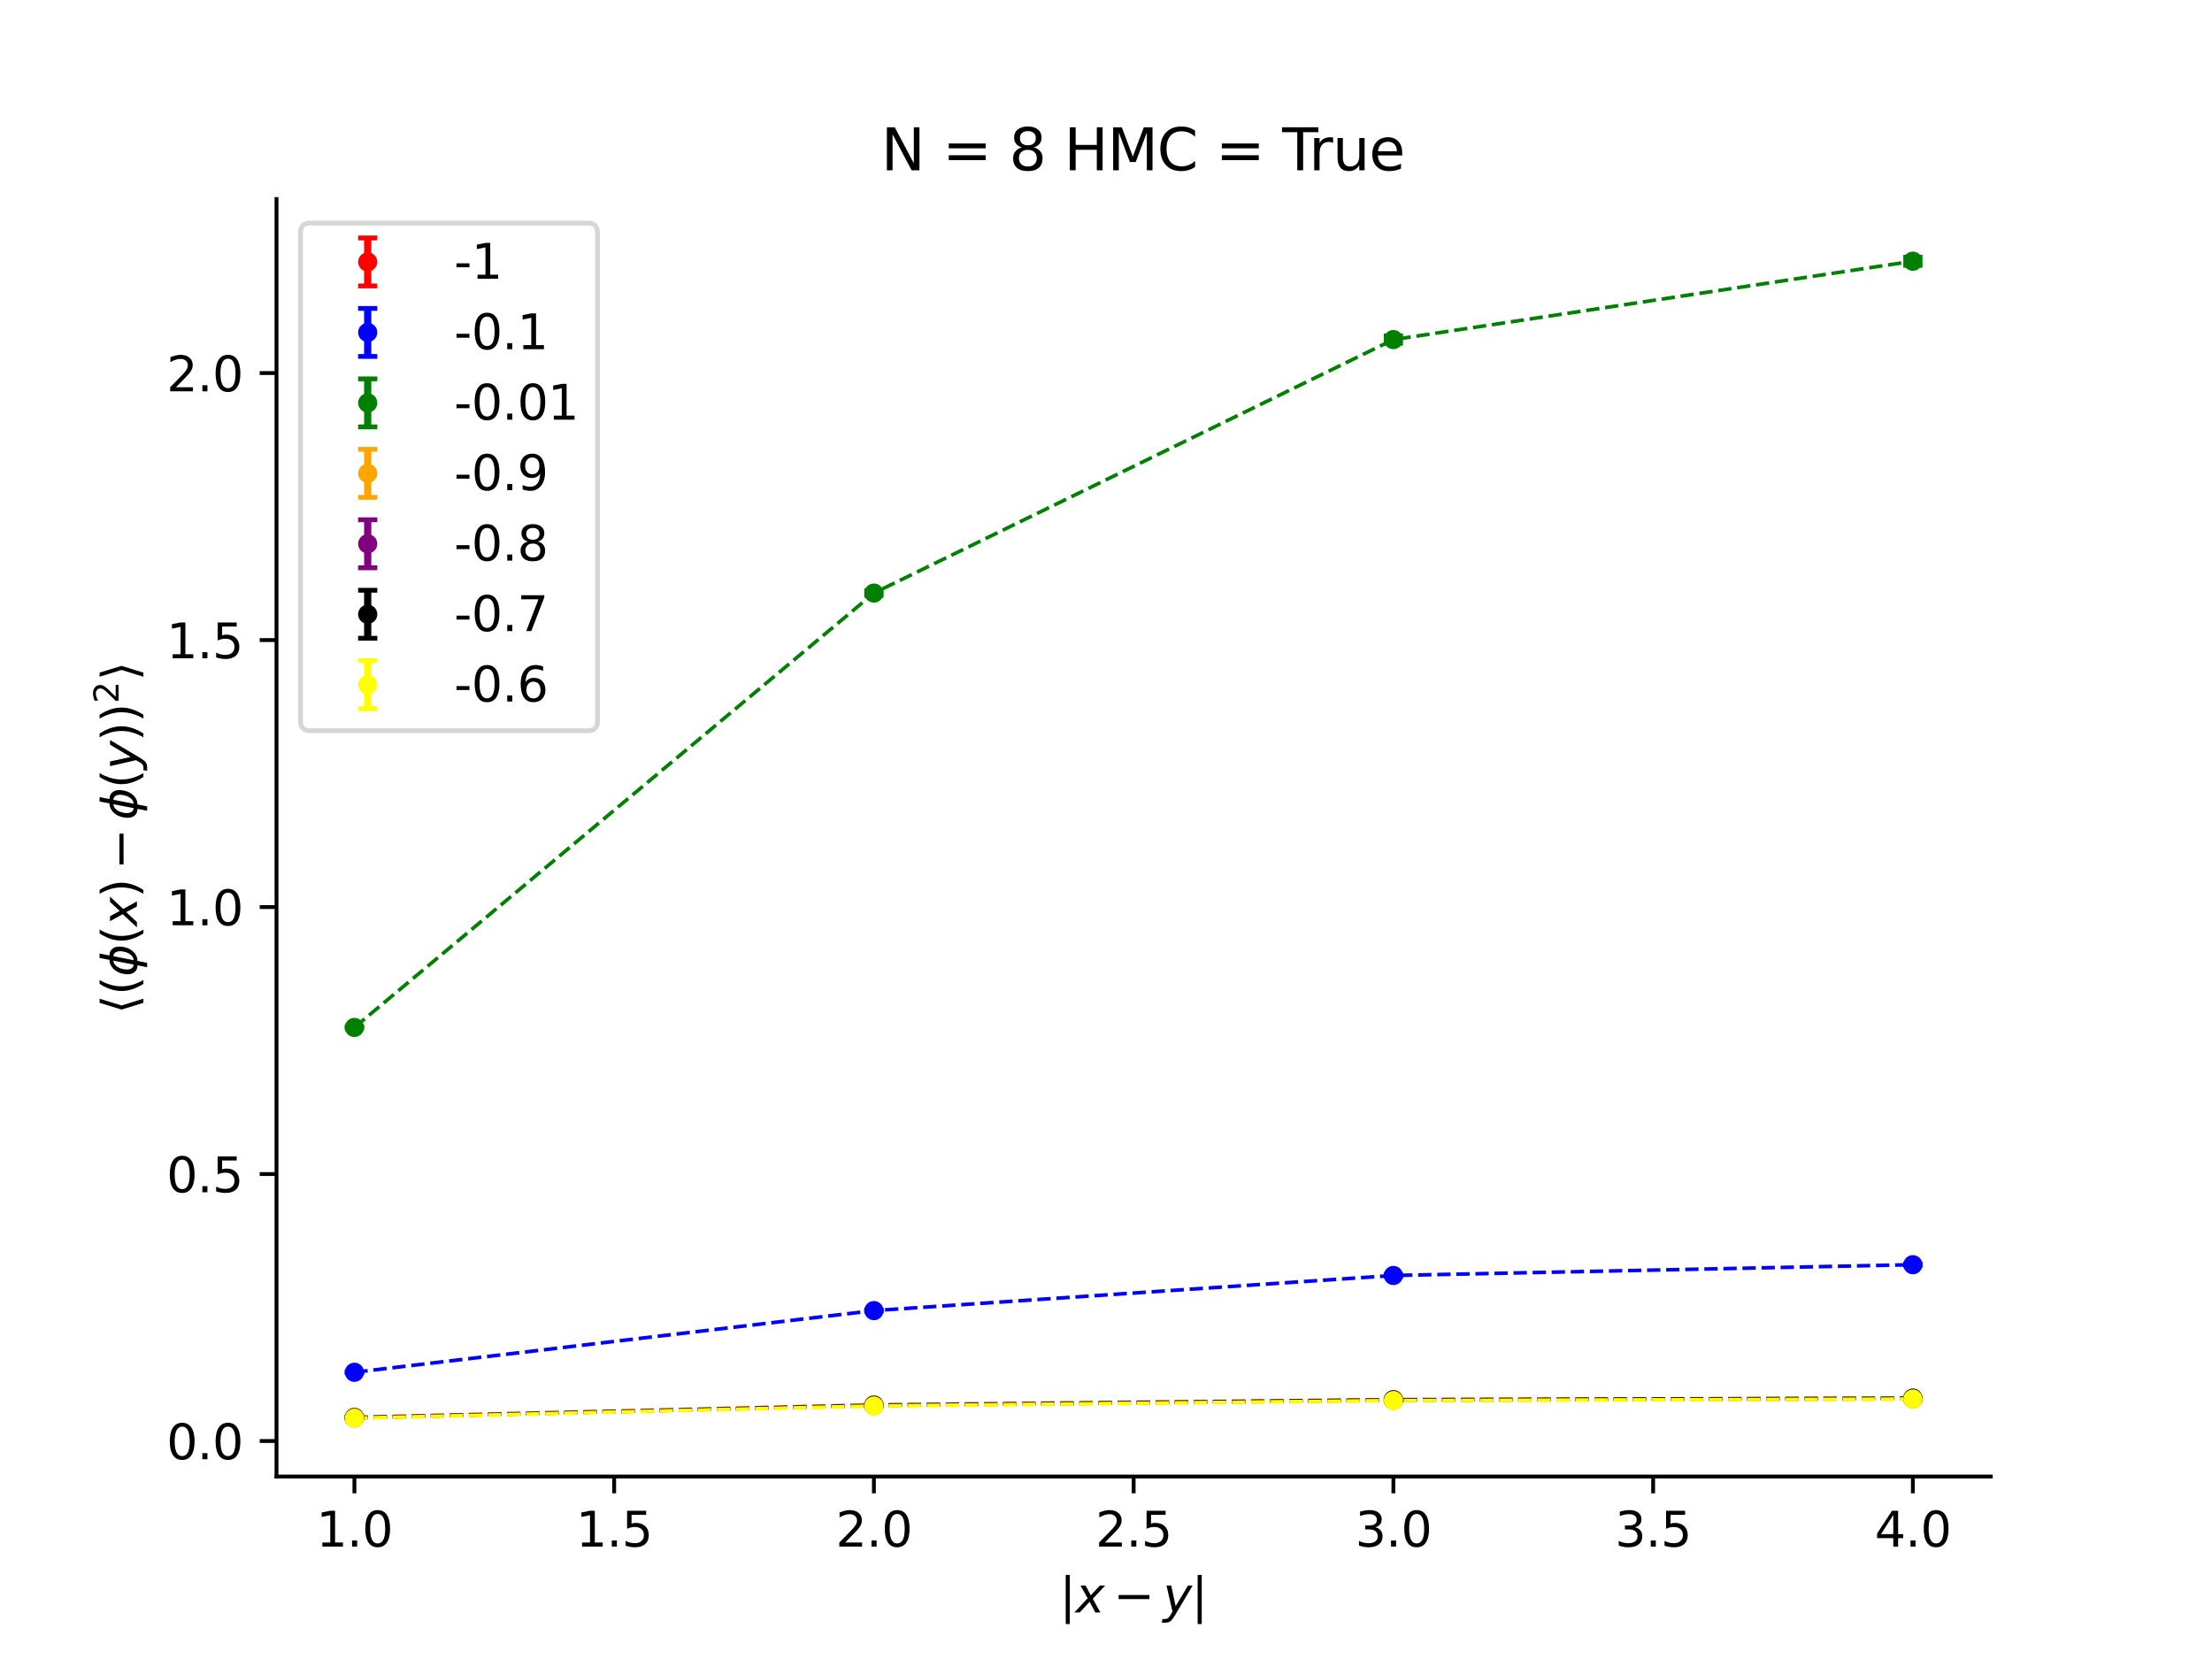 <?xml version="1.0" encoding="utf-8" standalone="no"?>
<!DOCTYPE svg PUBLIC "-//W3C//DTD SVG 1.1//EN"
  "http://www.w3.org/Graphics/SVG/1.1/DTD/svg11.dtd">
<svg xmlns:xlink="http://www.w3.org/1999/xlink" width="460.8pt" height="345.6pt" viewBox="0 0 460.8 345.6" xmlns="http://www.w3.org/2000/svg" version="1.1">
 <defs>
  <style type="text/css">*{stroke-linejoin: round; stroke-linecap: butt}</style>
 </defs>
 <g id="figure_1">
  <g id="patch_1">
   <path d="M 0 345.6 
L 460.8 345.6 
L 460.8 0 
L 0 0 
z
" style="fill: #ffffff"/>
  </g>
  <g id="axes_1">
   <g id="patch_2">
    <path d="M 57.6 307.584 
L 414.72 307.584 
L 414.72 41.472 
L 57.6 41.472 
z
" style="fill: #ffffff"/>
   </g>
   <g id="matplotlib.axis_1">
    <g id="xtick_1">
     <g id="line2d_1">
      <defs>
       <path id="m64068ce20f" d="M 0 0 
L 0 3.5 
" style="stroke: #000000; stroke-width: 0.8"/>
      </defs>
      <g>
       <use xlink:href="#m64068ce20f" x="73.833" y="307.584" style="stroke: #000000; stroke-width: 0.8"/>
      </g>
     </g>
     <g id="text_1">
      <!-- 1.0 -->
      <g transform="translate(65.881 322.182) scale(0.1 -0.1)">
       <defs>
        <path id="DejaVuSans-31" d="M 794 531 
L 1825 531 
L 1825 4091 
L 703 3866 
L 703 4441 
L 1819 4666 
L 2450 4666 
L 2450 531 
L 3481 531 
L 3481 0 
L 794 0 
L 794 531 
z
" transform="scale(0.016)"/>
        <path id="DejaVuSans-2e" d="M 684 794 
L 1344 794 
L 1344 0 
L 684 0 
L 684 794 
z
" transform="scale(0.016)"/>
        <path id="DejaVuSans-30" d="M 2034 4250 
Q 1547 4250 1301 3770 
Q 1056 3291 1056 2328 
Q 1056 1369 1301 889 
Q 1547 409 2034 409 
Q 2525 409 2770 889 
Q 3016 1369 3016 2328 
Q 3016 3291 2770 3770 
Q 2525 4250 2034 4250 
z
M 2034 4750 
Q 2819 4750 3233 4129 
Q 3647 3509 3647 2328 
Q 3647 1150 3233 529 
Q 2819 -91 2034 -91 
Q 1250 -91 836 529 
Q 422 1150 422 2328 
Q 422 3509 836 4129 
Q 1250 4750 2034 4750 
z
" transform="scale(0.016)"/>
       </defs>
       <use xlink:href="#DejaVuSans-31"/>
       <use xlink:href="#DejaVuSans-2e" x="63.623"/>
       <use xlink:href="#DejaVuSans-30" x="95.41"/>
      </g>
     </g>
    </g>
    <g id="xtick_2">
     <g id="line2d_2">
      <g>
       <use xlink:href="#m64068ce20f" x="127.942" y="307.584" style="stroke: #000000; stroke-width: 0.8"/>
      </g>
     </g>
     <g id="text_2">
      <!-- 1.5 -->
      <g transform="translate(119.99 322.182) scale(0.1 -0.1)">
       <defs>
        <path id="DejaVuSans-35" d="M 691 4666 
L 3169 4666 
L 3169 4134 
L 1269 4134 
L 1269 2991 
Q 1406 3038 1543 3061 
Q 1681 3084 1819 3084 
Q 2600 3084 3056 2656 
Q 3513 2228 3513 1497 
Q 3513 744 3044 326 
Q 2575 -91 1722 -91 
Q 1428 -91 1123 -41 
Q 819 9 494 109 
L 494 744 
Q 775 591 1075 516 
Q 1375 441 1709 441 
Q 2250 441 2565 725 
Q 2881 1009 2881 1497 
Q 2881 1984 2565 2268 
Q 2250 2553 1709 2553 
Q 1456 2553 1204 2497 
Q 953 2441 691 2322 
L 691 4666 
z
" transform="scale(0.016)"/>
       </defs>
       <use xlink:href="#DejaVuSans-31"/>
       <use xlink:href="#DejaVuSans-2e" x="63.623"/>
       <use xlink:href="#DejaVuSans-35" x="95.41"/>
      </g>
     </g>
    </g>
    <g id="xtick_3">
     <g id="line2d_3">
      <g>
       <use xlink:href="#m64068ce20f" x="182.051" y="307.584" style="stroke: #000000; stroke-width: 0.8"/>
      </g>
     </g>
     <g id="text_3">
      <!-- 2.0 -->
      <g transform="translate(174.099 322.182) scale(0.1 -0.1)">
       <defs>
        <path id="DejaVuSans-32" d="M 1228 531 
L 3431 531 
L 3431 0 
L 469 0 
L 469 531 
Q 828 903 1448 1529 
Q 2069 2156 2228 2338 
Q 2531 2678 2651 2914 
Q 2772 3150 2772 3378 
Q 2772 3750 2511 3984 
Q 2250 4219 1831 4219 
Q 1534 4219 1204 4116 
Q 875 4013 500 3803 
L 500 4441 
Q 881 4594 1212 4672 
Q 1544 4750 1819 4750 
Q 2544 4750 2975 4387 
Q 3406 4025 3406 3419 
Q 3406 3131 3298 2873 
Q 3191 2616 2906 2266 
Q 2828 2175 2409 1742 
Q 1991 1309 1228 531 
z
" transform="scale(0.016)"/>
       </defs>
       <use xlink:href="#DejaVuSans-32"/>
       <use xlink:href="#DejaVuSans-2e" x="63.623"/>
       <use xlink:href="#DejaVuSans-30" x="95.41"/>
      </g>
     </g>
    </g>
    <g id="xtick_4">
     <g id="line2d_4">
      <g>
       <use xlink:href="#m64068ce20f" x="236.16" y="307.584" style="stroke: #000000; stroke-width: 0.8"/>
      </g>
     </g>
     <g id="text_4">
      <!-- 2.5 -->
      <g transform="translate(228.208 322.182) scale(0.1 -0.1)">
       <use xlink:href="#DejaVuSans-32"/>
       <use xlink:href="#DejaVuSans-2e" x="63.623"/>
       <use xlink:href="#DejaVuSans-35" x="95.41"/>
      </g>
     </g>
    </g>
    <g id="xtick_5">
     <g id="line2d_5">
      <g>
       <use xlink:href="#m64068ce20f" x="290.269" y="307.584" style="stroke: #000000; stroke-width: 0.8"/>
      </g>
     </g>
     <g id="text_5">
      <!-- 3.0 -->
      <g transform="translate(282.318 322.182) scale(0.1 -0.1)">
       <defs>
        <path id="DejaVuSans-33" d="M 2597 2516 
Q 3050 2419 3304 2112 
Q 3559 1806 3559 1356 
Q 3559 666 3084 287 
Q 2609 -91 1734 -91 
Q 1441 -91 1130 -33 
Q 819 25 488 141 
L 488 750 
Q 750 597 1062 519 
Q 1375 441 1716 441 
Q 2309 441 2620 675 
Q 2931 909 2931 1356 
Q 2931 1769 2642 2001 
Q 2353 2234 1838 2234 
L 1294 2234 
L 1294 2753 
L 1863 2753 
Q 2328 2753 2575 2939 
Q 2822 3125 2822 3475 
Q 2822 3834 2567 4026 
Q 2313 4219 1838 4219 
Q 1578 4219 1281 4162 
Q 984 4106 628 3988 
L 628 4550 
Q 988 4650 1302 4700 
Q 1616 4750 1894 4750 
Q 2613 4750 3031 4423 
Q 3450 4097 3450 3541 
Q 3450 3153 3228 2886 
Q 3006 2619 2597 2516 
z
" transform="scale(0.016)"/>
       </defs>
       <use xlink:href="#DejaVuSans-33"/>
       <use xlink:href="#DejaVuSans-2e" x="63.623"/>
       <use xlink:href="#DejaVuSans-30" x="95.41"/>
      </g>
     </g>
    </g>
    <g id="xtick_6">
     <g id="line2d_6">
      <g>
       <use xlink:href="#m64068ce20f" x="344.378" y="307.584" style="stroke: #000000; stroke-width: 0.8"/>
      </g>
     </g>
     <g id="text_6">
      <!-- 3.5 -->
      <g transform="translate(336.427 322.182) scale(0.1 -0.1)">
       <use xlink:href="#DejaVuSans-33"/>
       <use xlink:href="#DejaVuSans-2e" x="63.623"/>
       <use xlink:href="#DejaVuSans-35" x="95.41"/>
      </g>
     </g>
    </g>
    <g id="xtick_7">
     <g id="line2d_7">
      <g>
       <use xlink:href="#m64068ce20f" x="398.487" y="307.584" style="stroke: #000000; stroke-width: 0.8"/>
      </g>
     </g>
     <g id="text_7">
      <!-- 4.0 -->
      <g transform="translate(390.536 322.182) scale(0.1 -0.1)">
       <defs>
        <path id="DejaVuSans-34" d="M 2419 4116 
L 825 1625 
L 2419 1625 
L 2419 4116 
z
M 2253 4666 
L 3047 4666 
L 3047 1625 
L 3713 1625 
L 3713 1100 
L 3047 1100 
L 3047 0 
L 2419 0 
L 2419 1100 
L 313 1100 
L 313 1709 
L 2253 4666 
z
" transform="scale(0.016)"/>
       </defs>
       <use xlink:href="#DejaVuSans-34"/>
       <use xlink:href="#DejaVuSans-2e" x="63.623"/>
       <use xlink:href="#DejaVuSans-30" x="95.41"/>
      </g>
     </g>
    </g>
    <g id="text_8">
     <!-- $|x-y|$ -->
     <g transform="translate(220.71 335.962) scale(0.1 -0.1)">
      <defs>
       <path id="DejaVuSans-7c" d="M 1344 4891 
L 1344 -1509 
L 813 -1509 
L 813 4891 
L 1344 4891 
z
" transform="scale(0.016)"/>
       <path id="DejaVuSans-Oblique-78" d="M 3841 3500 
L 2234 1784 
L 3219 0 
L 2559 0 
L 1819 1388 
L 531 0 
L -166 0 
L 1556 1844 
L 641 3500 
L 1300 3500 
L 1972 2234 
L 3144 3500 
L 3841 3500 
z
" transform="scale(0.016)"/>
       <path id="DejaVuSans-2212" d="M 678 2272 
L 4684 2272 
L 4684 1741 
L 678 1741 
L 678 2272 
z
" transform="scale(0.016)"/>
       <path id="DejaVuSans-Oblique-79" d="M 1588 -325 
Q 1188 -997 936 -1164 
Q 684 -1331 294 -1331 
L -159 -1331 
L -63 -850 
L 269 -850 
Q 509 -850 678 -719 
Q 847 -588 1056 -206 
L 1234 128 
L 459 3500 
L 1069 3500 
L 1650 819 
L 3256 3500 
L 3859 3500 
L 1588 -325 
z
" transform="scale(0.016)"/>
      </defs>
      <use xlink:href="#DejaVuSans-7c" transform="translate(0 0.578)"/>
      <use xlink:href="#DejaVuSans-Oblique-78" transform="translate(33.691 0.578)"/>
      <use xlink:href="#DejaVuSans-2212" transform="translate(112.354 0.578)"/>
      <use xlink:href="#DejaVuSans-Oblique-79" transform="translate(215.625 0.578)"/>
      <use xlink:href="#DejaVuSans-7c" transform="translate(274.805 0.578)"/>
     </g>
    </g>
   </g>
   <g id="matplotlib.axis_2">
    <g id="ytick_1">
     <g id="line2d_8">
      <defs>
       <path id="m35a748de22" d="M 0 0 
L -3.5 0 
" style="stroke: #000000; stroke-width: 0.8"/>
      </defs>
      <g>
       <use xlink:href="#m35a748de22" x="57.6" y="300.19" style="stroke: #000000; stroke-width: 0.8"/>
      </g>
     </g>
     <g id="text_9">
      <!-- 0.0 -->
      <g transform="translate(34.697 303.989) scale(0.1 -0.1)">
       <use xlink:href="#DejaVuSans-30"/>
       <use xlink:href="#DejaVuSans-2e" x="63.623"/>
       <use xlink:href="#DejaVuSans-30" x="95.41"/>
      </g>
     </g>
    </g>
    <g id="ytick_2">
     <g id="line2d_9">
      <g>
       <use xlink:href="#m35a748de22" x="57.6" y="244.572" style="stroke: #000000; stroke-width: 0.8"/>
      </g>
     </g>
     <g id="text_10">
      <!-- 0.5 -->
      <g transform="translate(34.697 248.371) scale(0.1 -0.1)">
       <use xlink:href="#DejaVuSans-30"/>
       <use xlink:href="#DejaVuSans-2e" x="63.623"/>
       <use xlink:href="#DejaVuSans-35" x="95.41"/>
      </g>
     </g>
    </g>
    <g id="ytick_3">
     <g id="line2d_10">
      <g>
       <use xlink:href="#m35a748de22" x="57.6" y="188.954" style="stroke: #000000; stroke-width: 0.8"/>
      </g>
     </g>
     <g id="text_11">
      <!-- 1.0 -->
      <g transform="translate(34.697 192.754) scale(0.1 -0.1)">
       <use xlink:href="#DejaVuSans-31"/>
       <use xlink:href="#DejaVuSans-2e" x="63.623"/>
       <use xlink:href="#DejaVuSans-30" x="95.41"/>
      </g>
     </g>
    </g>
    <g id="ytick_4">
     <g id="line2d_11">
      <g>
       <use xlink:href="#m35a748de22" x="57.6" y="133.337" style="stroke: #000000; stroke-width: 0.8"/>
      </g>
     </g>
     <g id="text_12">
      <!-- 1.5 -->
      <g transform="translate(34.697 137.136) scale(0.1 -0.1)">
       <use xlink:href="#DejaVuSans-31"/>
       <use xlink:href="#DejaVuSans-2e" x="63.623"/>
       <use xlink:href="#DejaVuSans-35" x="95.41"/>
      </g>
     </g>
    </g>
    <g id="ytick_5">
     <g id="line2d_12">
      <g>
       <use xlink:href="#m35a748de22" x="57.6" y="77.719" style="stroke: #000000; stroke-width: 0.8"/>
      </g>
     </g>
     <g id="text_13">
      <!-- 2.0 -->
      <g transform="translate(34.697 81.518) scale(0.1 -0.1)">
       <use xlink:href="#DejaVuSans-32"/>
       <use xlink:href="#DejaVuSans-2e" x="63.623"/>
       <use xlink:href="#DejaVuSans-30" x="95.41"/>
      </g>
     </g>
    </g>
    <g id="text_14">
     <!-- $\langle( \phi(x) - \phi (y))^2\rangle$ -->
     <g transform="translate(28.597 211.228) rotate(-90) scale(0.1 -0.1)">
      <defs>
       <path id="DejaVuSans-27e8" d="M 572 2006 
L 1453 4856 
L 1984 4856 
L 1103 2006 
L 1984 -844 
L 1453 -844 
L 572 2006 
z
" transform="scale(0.016)"/>
       <path id="DejaVuSans-28" d="M 1984 4856 
Q 1566 4138 1362 3434 
Q 1159 2731 1159 2009 
Q 1159 1288 1364 580 
Q 1569 -128 1984 -844 
L 1484 -844 
Q 1016 -109 783 600 
Q 550 1309 550 2009 
Q 550 2706 781 3412 
Q 1013 4119 1484 4856 
L 1984 4856 
z
" transform="scale(0.016)"/>
       <path id="DejaVuSans-Oblique-3d5" d="M 2991 4863 
L 2738 3572 
Q 3363 3572 3684 3094 
Q 4016 2606 3850 1747 
Q 3681 888 3159 400 
Q 2653 -78 2028 -78 
L 1784 -1331 
L 1213 -1331 
L 1456 -78 
Q 834 -78 509 400 
Q 178 888 347 1747 
Q 513 2606 1034 3094 
Q 1544 3572 2166 3572 
L 2419 4863 
L 2991 4863 
z
M 2128 434 
Q 2481 434 2784 756 
Q 3116 1116 3244 1747 
Q 3369 2372 3169 2738 
Q 2991 3059 2638 3059 
L 2128 434 
z
M 1556 434 
L 2066 3059 
Q 1716 3059 1413 2738 
Q 1072 2372 953 1747 
Q 834 1116 1028 756 
Q 1203 434 1556 434 
z
" transform="scale(0.016)"/>
       <path id="DejaVuSans-29" d="M 513 4856 
L 1013 4856 
Q 1481 4119 1714 3412 
Q 1947 2706 1947 2009 
Q 1947 1309 1714 600 
Q 1481 -109 1013 -844 
L 513 -844 
Q 928 -128 1133 580 
Q 1338 1288 1338 2009 
Q 1338 2731 1133 3434 
Q 928 4138 513 4856 
z
" transform="scale(0.016)"/>
       <path id="DejaVuSans-27e9" d="M 1925 2006 
L 1044 -844 
L 513 -844 
L 1394 2006 
L 513 4856 
L 1044 4856 
L 1925 2006 
z
" transform="scale(0.016)"/>
      </defs>
      <use xlink:href="#DejaVuSans-27e8" transform="translate(0 0.766)"/>
      <use xlink:href="#DejaVuSans-28" transform="translate(39.014 0.766)"/>
      <use xlink:href="#DejaVuSans-Oblique-3d5" transform="translate(78.027 0.766)"/>
      <use xlink:href="#DejaVuSans-28" transform="translate(143.994 0.766)"/>
      <use xlink:href="#DejaVuSans-Oblique-78" transform="translate(183.008 0.766)"/>
      <use xlink:href="#DejaVuSans-29" transform="translate(242.188 0.766)"/>
      <use xlink:href="#DejaVuSans-2212" transform="translate(300.684 0.766)"/>
      <use xlink:href="#DejaVuSans-Oblique-3d5" transform="translate(403.955 0.766)"/>
      <use xlink:href="#DejaVuSans-28" transform="translate(469.922 0.766)"/>
      <use xlink:href="#DejaVuSans-Oblique-79" transform="translate(508.936 0.766)"/>
      <use xlink:href="#DejaVuSans-29" transform="translate(568.115 0.766)"/>
      <use xlink:href="#DejaVuSans-29" transform="translate(607.129 0.766)"/>
      <use xlink:href="#DejaVuSans-32" transform="translate(647.1 39.047) scale(0.7)"/>
      <use xlink:href="#DejaVuSans-27e9" transform="translate(694.37 0.766)"/>
     </g>
    </g>
   </g>
   <g id="LineCollection_1">
    <path d="M 73.833 295.274 
L 73.833 295.237 
" clip-path="url(#p7dc4420fa5)" style="fill: none; stroke: #ff0000; stroke-width: 1.5"/>
    <path d="M 182.051 292.71 
L 182.051 292.629 
" clip-path="url(#p7dc4420fa5)" style="fill: none; stroke: #ff0000; stroke-width: 1.5"/>
    <path d="M 290.269 291.626 
L 290.269 291.516 
" clip-path="url(#p7dc4420fa5)" style="fill: none; stroke: #ff0000; stroke-width: 1.5"/>
    <path d="M 398.487 291.328 
L 398.487 291.209 
" clip-path="url(#p7dc4420fa5)" style="fill: none; stroke: #ff0000; stroke-width: 1.5"/>
   </g>
   <g id="line2d_13">
    <defs>
     <path id="me3149da091" d="M 2 0 
L -2 -0 
" style="stroke: #ff0000"/>
    </defs>
    <g clip-path="url(#p7dc4420fa5)">
     <use xlink:href="#me3149da091" x="73.833" y="295.274" style="fill: #ff0000; stroke: #ff0000"/>
     <use xlink:href="#me3149da091" x="182.051" y="292.71" style="fill: #ff0000; stroke: #ff0000"/>
     <use xlink:href="#me3149da091" x="290.269" y="291.626" style="fill: #ff0000; stroke: #ff0000"/>
     <use xlink:href="#me3149da091" x="398.487" y="291.328" style="fill: #ff0000; stroke: #ff0000"/>
    </g>
   </g>
   <g id="line2d_14">
    <g clip-path="url(#p7dc4420fa5)">
     <use xlink:href="#me3149da091" x="73.833" y="295.237" style="fill: #ff0000; stroke: #ff0000"/>
     <use xlink:href="#me3149da091" x="182.051" y="292.629" style="fill: #ff0000; stroke: #ff0000"/>
     <use xlink:href="#me3149da091" x="290.269" y="291.516" style="fill: #ff0000; stroke: #ff0000"/>
     <use xlink:href="#me3149da091" x="398.487" y="291.209" style="fill: #ff0000; stroke: #ff0000"/>
    </g>
   </g>
   <g id="line2d_15">
    <path d="M 73.833 295.255 
L 182.051 292.67 
L 290.269 291.571 
L 398.487 291.269 
" clip-path="url(#p7dc4420fa5)" style="fill: none; stroke-dasharray: 2.775,1.2; stroke-dashoffset: 0; stroke: #ff0000; stroke-width: 0.75"/>
   </g>
   <g id="LineCollection_2">
    <path d="M 73.833 285.921 
L 73.833 285.817 
" clip-path="url(#p7dc4420fa5)" style="fill: none; stroke: #0000ff; stroke-width: 1.5"/>
    <path d="M 182.051 273.128 
L 182.051 272.923 
" clip-path="url(#p7dc4420fa5)" style="fill: none; stroke: #0000ff; stroke-width: 1.5"/>
    <path d="M 290.269 265.824 
L 290.269 265.588 
" clip-path="url(#p7dc4420fa5)" style="fill: none; stroke: #0000ff; stroke-width: 1.5"/>
    <path d="M 398.487 263.586 
L 398.487 263.342 
" clip-path="url(#p7dc4420fa5)" style="fill: none; stroke: #0000ff; stroke-width: 1.5"/>
   </g>
   <g id="line2d_16">
    <defs>
     <path id="m91e31c4048" d="M 2 0 
L -2 -0 
" style="stroke: #0000ff"/>
    </defs>
    <g clip-path="url(#p7dc4420fa5)">
     <use xlink:href="#m91e31c4048" x="73.833" y="285.921" style="fill: #0000ff; stroke: #0000ff"/>
     <use xlink:href="#m91e31c4048" x="182.051" y="273.128" style="fill: #0000ff; stroke: #0000ff"/>
     <use xlink:href="#m91e31c4048" x="290.269" y="265.824" style="fill: #0000ff; stroke: #0000ff"/>
     <use xlink:href="#m91e31c4048" x="398.487" y="263.586" style="fill: #0000ff; stroke: #0000ff"/>
    </g>
   </g>
   <g id="line2d_17">
    <g clip-path="url(#p7dc4420fa5)">
     <use xlink:href="#m91e31c4048" x="73.833" y="285.817" style="fill: #0000ff; stroke: #0000ff"/>
     <use xlink:href="#m91e31c4048" x="182.051" y="272.923" style="fill: #0000ff; stroke: #0000ff"/>
     <use xlink:href="#m91e31c4048" x="290.269" y="265.588" style="fill: #0000ff; stroke: #0000ff"/>
     <use xlink:href="#m91e31c4048" x="398.487" y="263.342" style="fill: #0000ff; stroke: #0000ff"/>
    </g>
   </g>
   <g id="line2d_18">
    <path d="M 73.833 285.869 
L 182.051 273.025 
L 290.269 265.706 
L 398.487 263.464 
" clip-path="url(#p7dc4420fa5)" style="fill: none; stroke-dasharray: 2.775,1.2; stroke-dashoffset: 0; stroke: #0000ff; stroke-width: 0.75"/>
   </g>
   <g id="LineCollection_3">
    <path d="M 73.833 214.202 
L 73.833 213.869 
" clip-path="url(#p7dc4420fa5)" style="fill: none; stroke: #008000; stroke-width: 1.5"/>
    <path d="M 182.051 124.031 
L 182.051 123.062 
" clip-path="url(#p7dc4420fa5)" style="fill: none; stroke: #008000; stroke-width: 1.5"/>
    <path d="M 290.269 71.494 
L 290.269 69.992 
" clip-path="url(#p7dc4420fa5)" style="fill: none; stroke: #008000; stroke-width: 1.5"/>
    <path d="M 398.487 55.268 
L 398.487 53.568 
" clip-path="url(#p7dc4420fa5)" style="fill: none; stroke: #008000; stroke-width: 1.5"/>
   </g>
   <g id="line2d_19">
    <defs>
     <path id="m7d498c51ed" d="M 2 0 
L -2 -0 
" style="stroke: #008000"/>
    </defs>
    <g clip-path="url(#p7dc4420fa5)">
     <use xlink:href="#m7d498c51ed" x="73.833" y="214.202" style="fill: #008000; stroke: #008000"/>
     <use xlink:href="#m7d498c51ed" x="182.051" y="124.031" style="fill: #008000; stroke: #008000"/>
     <use xlink:href="#m7d498c51ed" x="290.269" y="71.494" style="fill: #008000; stroke: #008000"/>
     <use xlink:href="#m7d498c51ed" x="398.487" y="55.268" style="fill: #008000; stroke: #008000"/>
    </g>
   </g>
   <g id="line2d_20">
    <g clip-path="url(#p7dc4420fa5)">
     <use xlink:href="#m7d498c51ed" x="73.833" y="213.869" style="fill: #008000; stroke: #008000"/>
     <use xlink:href="#m7d498c51ed" x="182.051" y="123.062" style="fill: #008000; stroke: #008000"/>
     <use xlink:href="#m7d498c51ed" x="290.269" y="69.992" style="fill: #008000; stroke: #008000"/>
     <use xlink:href="#m7d498c51ed" x="398.487" y="53.568" style="fill: #008000; stroke: #008000"/>
    </g>
   </g>
   <g id="line2d_21">
    <path d="M 73.833 214.036 
L 182.051 123.546 
L 290.269 70.743 
L 398.487 54.418 
" clip-path="url(#p7dc4420fa5)" style="fill: none; stroke-dasharray: 2.775,1.2; stroke-dashoffset: 0; stroke: #008000; stroke-width: 0.75"/>
   </g>
   <g id="LineCollection_4">
    <path d="M 73.833 295.303 
L 73.833 295.259 
" clip-path="url(#p7dc4420fa5)" style="fill: none; stroke: #ffa500; stroke-width: 1.5"/>
    <path d="M 182.051 292.744 
L 182.051 292.654 
" clip-path="url(#p7dc4420fa5)" style="fill: none; stroke: #ffa500; stroke-width: 1.5"/>
    <path d="M 290.269 291.659 
L 290.269 291.536 
" clip-path="url(#p7dc4420fa5)" style="fill: none; stroke: #ffa500; stroke-width: 1.5"/>
    <path d="M 398.487 291.361 
L 398.487 291.229 
" clip-path="url(#p7dc4420fa5)" style="fill: none; stroke: #ffa500; stroke-width: 1.5"/>
   </g>
   <g id="line2d_22">
    <defs>
     <path id="mf5551f35b3" d="M 2 0 
L -2 -0 
" style="stroke: #ffa500"/>
    </defs>
    <g clip-path="url(#p7dc4420fa5)">
     <use xlink:href="#mf5551f35b3" x="73.833" y="295.303" style="fill: #ffa500; stroke: #ffa500"/>
     <use xlink:href="#mf5551f35b3" x="182.051" y="292.744" style="fill: #ffa500; stroke: #ffa500"/>
     <use xlink:href="#mf5551f35b3" x="290.269" y="291.659" style="fill: #ffa500; stroke: #ffa500"/>
     <use xlink:href="#mf5551f35b3" x="398.487" y="291.361" style="fill: #ffa500; stroke: #ffa500"/>
    </g>
   </g>
   <g id="line2d_23">
    <g clip-path="url(#p7dc4420fa5)">
     <use xlink:href="#mf5551f35b3" x="73.833" y="295.259" style="fill: #ffa500; stroke: #ffa500"/>
     <use xlink:href="#mf5551f35b3" x="182.051" y="292.654" style="fill: #ffa500; stroke: #ffa500"/>
     <use xlink:href="#mf5551f35b3" x="290.269" y="291.536" style="fill: #ffa500; stroke: #ffa500"/>
     <use xlink:href="#mf5551f35b3" x="398.487" y="291.229" style="fill: #ffa500; stroke: #ffa500"/>
    </g>
   </g>
   <g id="line2d_24">
    <path d="M 73.833 295.281 
L 182.051 292.699 
L 290.269 291.597 
L 398.487 291.295 
" clip-path="url(#p7dc4420fa5)" style="fill: none; stroke-dasharray: 2.775,1.2; stroke-dashoffset: 0; stroke: #ffa500; stroke-width: 0.75"/>
   </g>
   <g id="LineCollection_5">
    <path d="M 73.833 295.374 
L 73.833 295.315 
" clip-path="url(#p7dc4420fa5)" style="fill: none; stroke: #800080; stroke-width: 1.5"/>
    <path d="M 182.051 292.853 
L 182.051 292.733 
" clip-path="url(#p7dc4420fa5)" style="fill: none; stroke: #800080; stroke-width: 1.5"/>
    <path d="M 290.269 291.777 
L 290.269 291.622 
" clip-path="url(#p7dc4420fa5)" style="fill: none; stroke: #800080; stroke-width: 1.5"/>
    <path d="M 398.487 291.482 
L 398.487 291.315 
" clip-path="url(#p7dc4420fa5)" style="fill: none; stroke: #800080; stroke-width: 1.5"/>
   </g>
   <g id="line2d_25">
    <defs>
     <path id="m3151115408" d="M 2 0 
L -2 -0 
" style="stroke: #800080"/>
    </defs>
    <g clip-path="url(#p7dc4420fa5)">
     <use xlink:href="#m3151115408" x="73.833" y="295.374" style="fill: #800080; stroke: #800080"/>
     <use xlink:href="#m3151115408" x="182.051" y="292.853" style="fill: #800080; stroke: #800080"/>
     <use xlink:href="#m3151115408" x="290.269" y="291.777" style="fill: #800080; stroke: #800080"/>
     <use xlink:href="#m3151115408" x="398.487" y="291.482" style="fill: #800080; stroke: #800080"/>
    </g>
   </g>
   <g id="line2d_26">
    <g clip-path="url(#p7dc4420fa5)">
     <use xlink:href="#m3151115408" x="73.833" y="295.315" style="fill: #800080; stroke: #800080"/>
     <use xlink:href="#m3151115408" x="182.051" y="292.733" style="fill: #800080; stroke: #800080"/>
     <use xlink:href="#m3151115408" x="290.269" y="291.622" style="fill: #800080; stroke: #800080"/>
     <use xlink:href="#m3151115408" x="398.487" y="291.315" style="fill: #800080; stroke: #800080"/>
    </g>
   </g>
   <g id="line2d_27">
    <path d="M 73.833 295.345 
L 182.051 292.793 
L 290.269 291.7 
L 398.487 291.398 
" clip-path="url(#p7dc4420fa5)" style="fill: none; stroke-dasharray: 2.775,1.2; stroke-dashoffset: 0; stroke: #800080; stroke-width: 0.75"/>
   </g>
   <g id="LineCollection_6">
    <path d="M 73.833 295.415 
L 73.833 295.306 
" clip-path="url(#p7dc4420fa5)" style="fill: none; stroke: #000000; stroke-width: 1.5"/>
    <path d="M 182.051 292.875 
L 182.051 292.663 
" clip-path="url(#p7dc4420fa5)" style="fill: none; stroke: #000000; stroke-width: 1.5"/>
    <path d="M 290.269 291.766 
L 290.269 291.492 
" clip-path="url(#p7dc4420fa5)" style="fill: none; stroke: #000000; stroke-width: 1.5"/>
    <path d="M 398.487 291.442 
L 398.487 291.155 
" clip-path="url(#p7dc4420fa5)" style="fill: none; stroke: #000000; stroke-width: 1.5"/>
   </g>
   <g id="line2d_28">
    <defs>
     <path id="m80a76954dc" d="M 2 0 
L -2 -0 
" style="stroke: #000000"/>
    </defs>
    <g clip-path="url(#p7dc4420fa5)">
     <use xlink:href="#m80a76954dc" x="73.833" y="295.415" style="stroke: #000000"/>
     <use xlink:href="#m80a76954dc" x="182.051" y="292.875" style="stroke: #000000"/>
     <use xlink:href="#m80a76954dc" x="290.269" y="291.766" style="stroke: #000000"/>
     <use xlink:href="#m80a76954dc" x="398.487" y="291.442" style="stroke: #000000"/>
    </g>
   </g>
   <g id="line2d_29">
    <g clip-path="url(#p7dc4420fa5)">
     <use xlink:href="#m80a76954dc" x="73.833" y="295.306" style="stroke: #000000"/>
     <use xlink:href="#m80a76954dc" x="182.051" y="292.663" style="stroke: #000000"/>
     <use xlink:href="#m80a76954dc" x="290.269" y="291.492" style="stroke: #000000"/>
     <use xlink:href="#m80a76954dc" x="398.487" y="291.155" style="stroke: #000000"/>
    </g>
   </g>
   <g id="line2d_30">
    <path d="M 73.833 295.361 
L 182.051 292.769 
L 290.269 291.629 
L 398.487 291.298 
" clip-path="url(#p7dc4420fa5)" style="fill: none; stroke-dasharray: 2.775,1.2; stroke-dashoffset: 0; stroke: #000000; stroke-width: 0.75"/>
   </g>
   <g id="LineCollection_7">
    <path d="M 73.833 295.488 
L 73.833 295.372 
" clip-path="url(#p7dc4420fa5)" style="fill: none; stroke: #ffff00; stroke-width: 1.5"/>
    <path d="M 182.051 293.008 
L 182.051 292.767 
" clip-path="url(#p7dc4420fa5)" style="fill: none; stroke: #ffff00; stroke-width: 1.5"/>
    <path d="M 290.269 291.926 
L 290.269 291.6 
" clip-path="url(#p7dc4420fa5)" style="fill: none; stroke: #ffff00; stroke-width: 1.5"/>
    <path d="M 398.487 291.625 
L 398.487 291.266 
" clip-path="url(#p7dc4420fa5)" style="fill: none; stroke: #ffff00; stroke-width: 1.5"/>
   </g>
   <g id="line2d_31">
    <defs>
     <path id="ma20af307d1" d="M 2 0 
L -2 -0 
" style="stroke: #ffff00"/>
    </defs>
    <g clip-path="url(#p7dc4420fa5)">
     <use xlink:href="#ma20af307d1" x="73.833" y="295.488" style="fill: #ffff00; stroke: #ffff00"/>
     <use xlink:href="#ma20af307d1" x="182.051" y="293.008" style="fill: #ffff00; stroke: #ffff00"/>
     <use xlink:href="#ma20af307d1" x="290.269" y="291.926" style="fill: #ffff00; stroke: #ffff00"/>
     <use xlink:href="#ma20af307d1" x="398.487" y="291.625" style="fill: #ffff00; stroke: #ffff00"/>
    </g>
   </g>
   <g id="line2d_32">
    <g clip-path="url(#p7dc4420fa5)">
     <use xlink:href="#ma20af307d1" x="73.833" y="295.372" style="fill: #ffff00; stroke: #ffff00"/>
     <use xlink:href="#ma20af307d1" x="182.051" y="292.767" style="fill: #ffff00; stroke: #ffff00"/>
     <use xlink:href="#ma20af307d1" x="290.269" y="291.6" style="fill: #ffff00; stroke: #ffff00"/>
     <use xlink:href="#ma20af307d1" x="398.487" y="291.266" style="fill: #ffff00; stroke: #ffff00"/>
    </g>
   </g>
   <g id="line2d_33">
    <path d="M 73.833 295.43 
L 182.051 292.888 
L 290.269 291.763 
L 398.487 291.445 
" clip-path="url(#p7dc4420fa5)" style="fill: none; stroke-dasharray: 2.775,1.2; stroke-dashoffset: 0; stroke: #ffff00; stroke-width: 0.75"/>
   </g>
   <g id="line2d_34">
    <defs>
     <path id="m0934f2c278" d="M 0 1.5 
C 0.398 1.5 0.779 1.342 1.061 1.061 
C 1.342 0.779 1.5 0.398 1.5 0 
C 1.5 -0.398 1.342 -0.779 1.061 -1.061 
C 0.779 -1.342 0.398 -1.5 0 -1.5 
C -0.398 -1.5 -0.779 -1.342 -1.061 -1.061 
C -1.342 -0.779 -1.5 -0.398 -1.5 0 
C -1.5 0.398 -1.342 0.779 -1.061 1.061 
C -0.779 1.342 -0.398 1.5 0 1.5 
z
" style="stroke: #ff0000"/>
    </defs>
    <g clip-path="url(#p7dc4420fa5)">
     <use xlink:href="#m0934f2c278" x="73.833" y="295.255" style="fill: #ff0000; stroke: #ff0000"/>
     <use xlink:href="#m0934f2c278" x="182.051" y="292.67" style="fill: #ff0000; stroke: #ff0000"/>
     <use xlink:href="#m0934f2c278" x="290.269" y="291.571" style="fill: #ff0000; stroke: #ff0000"/>
     <use xlink:href="#m0934f2c278" x="398.487" y="291.269" style="fill: #ff0000; stroke: #ff0000"/>
    </g>
   </g>
   <g id="line2d_35">
    <defs>
     <path id="mcc6f482e84" d="M 0 1.5 
C 0.398 1.5 0.779 1.342 1.061 1.061 
C 1.342 0.779 1.5 0.398 1.5 0 
C 1.5 -0.398 1.342 -0.779 1.061 -1.061 
C 0.779 -1.342 0.398 -1.5 0 -1.5 
C -0.398 -1.5 -0.779 -1.342 -1.061 -1.061 
C -1.342 -0.779 -1.5 -0.398 -1.5 0 
C -1.5 0.398 -1.342 0.779 -1.061 1.061 
C -0.779 1.342 -0.398 1.5 0 1.5 
z
" style="stroke: #0000ff"/>
    </defs>
    <g clip-path="url(#p7dc4420fa5)">
     <use xlink:href="#mcc6f482e84" x="73.833" y="285.869" style="fill: #0000ff; stroke: #0000ff"/>
     <use xlink:href="#mcc6f482e84" x="182.051" y="273.025" style="fill: #0000ff; stroke: #0000ff"/>
     <use xlink:href="#mcc6f482e84" x="290.269" y="265.706" style="fill: #0000ff; stroke: #0000ff"/>
     <use xlink:href="#mcc6f482e84" x="398.487" y="263.464" style="fill: #0000ff; stroke: #0000ff"/>
    </g>
   </g>
   <g id="line2d_36">
    <defs>
     <path id="m3fbf237a37" d="M 0 1.5 
C 0.398 1.5 0.779 1.342 1.061 1.061 
C 1.342 0.779 1.5 0.398 1.5 0 
C 1.5 -0.398 1.342 -0.779 1.061 -1.061 
C 0.779 -1.342 0.398 -1.5 0 -1.5 
C -0.398 -1.5 -0.779 -1.342 -1.061 -1.061 
C -1.342 -0.779 -1.5 -0.398 -1.5 0 
C -1.5 0.398 -1.342 0.779 -1.061 1.061 
C -0.779 1.342 -0.398 1.5 0 1.5 
z
" style="stroke: #008000"/>
    </defs>
    <g clip-path="url(#p7dc4420fa5)">
     <use xlink:href="#m3fbf237a37" x="73.833" y="214.036" style="fill: #008000; stroke: #008000"/>
     <use xlink:href="#m3fbf237a37" x="182.051" y="123.546" style="fill: #008000; stroke: #008000"/>
     <use xlink:href="#m3fbf237a37" x="290.269" y="70.743" style="fill: #008000; stroke: #008000"/>
     <use xlink:href="#m3fbf237a37" x="398.487" y="54.418" style="fill: #008000; stroke: #008000"/>
    </g>
   </g>
   <g id="line2d_37">
    <defs>
     <path id="m709d4eb001" d="M 0 1.5 
C 0.398 1.5 0.779 1.342 1.061 1.061 
C 1.342 0.779 1.5 0.398 1.5 0 
C 1.5 -0.398 1.342 -0.779 1.061 -1.061 
C 0.779 -1.342 0.398 -1.5 0 -1.5 
C -0.398 -1.5 -0.779 -1.342 -1.061 -1.061 
C -1.342 -0.779 -1.5 -0.398 -1.5 0 
C -1.5 0.398 -1.342 0.779 -1.061 1.061 
C -0.779 1.342 -0.398 1.5 0 1.5 
z
" style="stroke: #ffa500"/>
    </defs>
    <g clip-path="url(#p7dc4420fa5)">
     <use xlink:href="#m709d4eb001" x="73.833" y="295.281" style="fill: #ffa500; stroke: #ffa500"/>
     <use xlink:href="#m709d4eb001" x="182.051" y="292.699" style="fill: #ffa500; stroke: #ffa500"/>
     <use xlink:href="#m709d4eb001" x="290.269" y="291.597" style="fill: #ffa500; stroke: #ffa500"/>
     <use xlink:href="#m709d4eb001" x="398.487" y="291.295" style="fill: #ffa500; stroke: #ffa500"/>
    </g>
   </g>
   <g id="line2d_38">
    <defs>
     <path id="mf111f13f96" d="M 0 1.5 
C 0.398 1.5 0.779 1.342 1.061 1.061 
C 1.342 0.779 1.5 0.398 1.5 0 
C 1.5 -0.398 1.342 -0.779 1.061 -1.061 
C 0.779 -1.342 0.398 -1.5 0 -1.5 
C -0.398 -1.5 -0.779 -1.342 -1.061 -1.061 
C -1.342 -0.779 -1.5 -0.398 -1.5 0 
C -1.5 0.398 -1.342 0.779 -1.061 1.061 
C -0.779 1.342 -0.398 1.5 0 1.5 
z
" style="stroke: #800080"/>
    </defs>
    <g clip-path="url(#p7dc4420fa5)">
     <use xlink:href="#mf111f13f96" x="73.833" y="295.345" style="fill: #800080; stroke: #800080"/>
     <use xlink:href="#mf111f13f96" x="182.051" y="292.793" style="fill: #800080; stroke: #800080"/>
     <use xlink:href="#mf111f13f96" x="290.269" y="291.7" style="fill: #800080; stroke: #800080"/>
     <use xlink:href="#mf111f13f96" x="398.487" y="291.398" style="fill: #800080; stroke: #800080"/>
    </g>
   </g>
   <g id="line2d_39">
    <defs>
     <path id="mdac21e45ae" d="M 0 1.5 
C 0.398 1.5 0.779 1.342 1.061 1.061 
C 1.342 0.779 1.5 0.398 1.5 0 
C 1.5 -0.398 1.342 -0.779 1.061 -1.061 
C 0.779 -1.342 0.398 -1.5 0 -1.5 
C -0.398 -1.5 -0.779 -1.342 -1.061 -1.061 
C -1.342 -0.779 -1.5 -0.398 -1.5 0 
C -1.5 0.398 -1.342 0.779 -1.061 1.061 
C -0.779 1.342 -0.398 1.5 0 1.5 
z
" style="stroke: #000000"/>
    </defs>
    <g clip-path="url(#p7dc4420fa5)">
     <use xlink:href="#mdac21e45ae" x="73.833" y="295.361" style="stroke: #000000"/>
     <use xlink:href="#mdac21e45ae" x="182.051" y="292.769" style="stroke: #000000"/>
     <use xlink:href="#mdac21e45ae" x="290.269" y="291.629" style="stroke: #000000"/>
     <use xlink:href="#mdac21e45ae" x="398.487" y="291.298" style="stroke: #000000"/>
    </g>
   </g>
   <g id="line2d_40">
    <defs>
     <path id="mec5cde22ca" d="M 0 1.5 
C 0.398 1.5 0.779 1.342 1.061 1.061 
C 1.342 0.779 1.5 0.398 1.5 0 
C 1.5 -0.398 1.342 -0.779 1.061 -1.061 
C 0.779 -1.342 0.398 -1.5 0 -1.5 
C -0.398 -1.5 -0.779 -1.342 -1.061 -1.061 
C -1.342 -0.779 -1.5 -0.398 -1.5 0 
C -1.5 0.398 -1.342 0.779 -1.061 1.061 
C -0.779 1.342 -0.398 1.5 0 1.5 
z
" style="stroke: #ffff00"/>
    </defs>
    <g clip-path="url(#p7dc4420fa5)">
     <use xlink:href="#mec5cde22ca" x="73.833" y="295.43" style="fill: #ffff00; stroke: #ffff00"/>
     <use xlink:href="#mec5cde22ca" x="182.051" y="292.888" style="fill: #ffff00; stroke: #ffff00"/>
     <use xlink:href="#mec5cde22ca" x="290.269" y="291.763" style="fill: #ffff00; stroke: #ffff00"/>
     <use xlink:href="#mec5cde22ca" x="398.487" y="291.445" style="fill: #ffff00; stroke: #ffff00"/>
    </g>
   </g>
   <g id="patch_3">
    <path d="M 57.6 307.584 
L 57.6 41.472 
" style="fill: none; stroke: #000000; stroke-width: 0.8; stroke-linejoin: miter; stroke-linecap: square"/>
   </g>
   <g id="patch_4">
    <path d="M 57.6 307.584 
L 414.72 307.584 
" style="fill: none; stroke: #000000; stroke-width: 0.8; stroke-linejoin: miter; stroke-linecap: square"/>
   </g>
   <g id="text_15">
    <!--  N = 8 HMC = True -->
    <g transform="translate(179.738 35.472) scale(0.12 -0.12)">
     <defs>
      <path id="DejaVuSans-20" transform="scale(0.016)"/>
      <path id="DejaVuSans-4e" d="M 628 4666 
L 1478 4666 
L 3547 763 
L 3547 4666 
L 4159 4666 
L 4159 0 
L 3309 0 
L 1241 3903 
L 1241 0 
L 628 0 
L 628 4666 
z
" transform="scale(0.016)"/>
      <path id="DejaVuSans-3d" d="M 678 2906 
L 4684 2906 
L 4684 2381 
L 678 2381 
L 678 2906 
z
M 678 1631 
L 4684 1631 
L 4684 1100 
L 678 1100 
L 678 1631 
z
" transform="scale(0.016)"/>
      <path id="DejaVuSans-38" d="M 2034 2216 
Q 1584 2216 1326 1975 
Q 1069 1734 1069 1313 
Q 1069 891 1326 650 
Q 1584 409 2034 409 
Q 2484 409 2743 651 
Q 3003 894 3003 1313 
Q 3003 1734 2745 1975 
Q 2488 2216 2034 2216 
z
M 1403 2484 
Q 997 2584 770 2862 
Q 544 3141 544 3541 
Q 544 4100 942 4425 
Q 1341 4750 2034 4750 
Q 2731 4750 3128 4425 
Q 3525 4100 3525 3541 
Q 3525 3141 3298 2862 
Q 3072 2584 2669 2484 
Q 3125 2378 3379 2068 
Q 3634 1759 3634 1313 
Q 3634 634 3220 271 
Q 2806 -91 2034 -91 
Q 1263 -91 848 271 
Q 434 634 434 1313 
Q 434 1759 690 2068 
Q 947 2378 1403 2484 
z
M 1172 3481 
Q 1172 3119 1398 2916 
Q 1625 2713 2034 2713 
Q 2441 2713 2670 2916 
Q 2900 3119 2900 3481 
Q 2900 3844 2670 4047 
Q 2441 4250 2034 4250 
Q 1625 4250 1398 4047 
Q 1172 3844 1172 3481 
z
" transform="scale(0.016)"/>
      <path id="DejaVuSans-48" d="M 628 4666 
L 1259 4666 
L 1259 2753 
L 3553 2753 
L 3553 4666 
L 4184 4666 
L 4184 0 
L 3553 0 
L 3553 2222 
L 1259 2222 
L 1259 0 
L 628 0 
L 628 4666 
z
" transform="scale(0.016)"/>
      <path id="DejaVuSans-4d" d="M 628 4666 
L 1569 4666 
L 2759 1491 
L 3956 4666 
L 4897 4666 
L 4897 0 
L 4281 0 
L 4281 4097 
L 3078 897 
L 2444 897 
L 1241 4097 
L 1241 0 
L 628 0 
L 628 4666 
z
" transform="scale(0.016)"/>
      <path id="DejaVuSans-43" d="M 4122 4306 
L 4122 3641 
Q 3803 3938 3442 4084 
Q 3081 4231 2675 4231 
Q 1875 4231 1450 3742 
Q 1025 3253 1025 2328 
Q 1025 1406 1450 917 
Q 1875 428 2675 428 
Q 3081 428 3442 575 
Q 3803 722 4122 1019 
L 4122 359 
Q 3791 134 3420 21 
Q 3050 -91 2638 -91 
Q 1578 -91 968 557 
Q 359 1206 359 2328 
Q 359 3453 968 4101 
Q 1578 4750 2638 4750 
Q 3056 4750 3426 4639 
Q 3797 4528 4122 4306 
z
" transform="scale(0.016)"/>
      <path id="DejaVuSans-54" d="M -19 4666 
L 3928 4666 
L 3928 4134 
L 2272 4134 
L 2272 0 
L 1638 0 
L 1638 4134 
L -19 4134 
L -19 4666 
z
" transform="scale(0.016)"/>
      <path id="DejaVuSans-72" d="M 2631 2963 
Q 2534 3019 2420 3045 
Q 2306 3072 2169 3072 
Q 1681 3072 1420 2755 
Q 1159 2438 1159 1844 
L 1159 0 
L 581 0 
L 581 3500 
L 1159 3500 
L 1159 2956 
Q 1341 3275 1631 3429 
Q 1922 3584 2338 3584 
Q 2397 3584 2469 3576 
Q 2541 3569 2628 3553 
L 2631 2963 
z
" transform="scale(0.016)"/>
      <path id="DejaVuSans-75" d="M 544 1381 
L 544 3500 
L 1119 3500 
L 1119 1403 
Q 1119 906 1312 657 
Q 1506 409 1894 409 
Q 2359 409 2629 706 
Q 2900 1003 2900 1516 
L 2900 3500 
L 3475 3500 
L 3475 0 
L 2900 0 
L 2900 538 
Q 2691 219 2414 64 
Q 2138 -91 1772 -91 
Q 1169 -91 856 284 
Q 544 659 544 1381 
z
M 1991 3584 
L 1991 3584 
z
" transform="scale(0.016)"/>
      <path id="DejaVuSans-65" d="M 3597 1894 
L 3597 1613 
L 953 1613 
Q 991 1019 1311 708 
Q 1631 397 2203 397 
Q 2534 397 2845 478 
Q 3156 559 3463 722 
L 3463 178 
Q 3153 47 2828 -22 
Q 2503 -91 2169 -91 
Q 1331 -91 842 396 
Q 353 884 353 1716 
Q 353 2575 817 3079 
Q 1281 3584 2069 3584 
Q 2775 3584 3186 3129 
Q 3597 2675 3597 1894 
z
M 3022 2063 
Q 3016 2534 2758 2815 
Q 2500 3097 2075 3097 
Q 1594 3097 1305 2825 
Q 1016 2553 972 2059 
L 3022 2063 
z
" transform="scale(0.016)"/>
     </defs>
     <use xlink:href="#DejaVuSans-20"/>
     <use xlink:href="#DejaVuSans-4e" x="31.787"/>
     <use xlink:href="#DejaVuSans-20" x="106.592"/>
     <use xlink:href="#DejaVuSans-3d" x="138.379"/>
     <use xlink:href="#DejaVuSans-20" x="222.168"/>
     <use xlink:href="#DejaVuSans-38" x="253.955"/>
     <use xlink:href="#DejaVuSans-20" x="317.578"/>
     <use xlink:href="#DejaVuSans-48" x="349.365"/>
     <use xlink:href="#DejaVuSans-4d" x="424.561"/>
     <use xlink:href="#DejaVuSans-43" x="510.84"/>
     <use xlink:href="#DejaVuSans-20" x="580.664"/>
     <use xlink:href="#DejaVuSans-3d" x="612.451"/>
     <use xlink:href="#DejaVuSans-20" x="696.24"/>
     <use xlink:href="#DejaVuSans-54" x="728.027"/>
     <use xlink:href="#DejaVuSans-72" x="774.361"/>
     <use xlink:href="#DejaVuSans-75" x="815.475"/>
     <use xlink:href="#DejaVuSans-65" x="878.854"/>
    </g>
   </g>
   <g id="legend_1">
    <g id="patch_5">
     <path d="M 64.6 152.219 
L 122.473 152.219 
Q 124.473 152.219 124.473 150.219 
L 124.473 48.472 
Q 124.473 46.472 122.473 46.472 
L 64.6 46.472 
Q 62.6 46.472 62.6 48.472 
L 62.6 150.219 
Q 62.6 152.219 64.6 152.219 
z
" style="fill: #ffffff; opacity: 0.8; stroke: #cccccc; stroke-linejoin: miter"/>
    </g>
    <g id="LineCollection_8">
     <path d="M 76.6 59.57 
L 76.6 49.57 
" style="fill: none; stroke: #ff0000; stroke-width: 1.5"/>
    </g>
    <g id="line2d_41">
     <g>
      <use xlink:href="#me3149da091" x="76.6" y="59.57" style="fill: #ff0000; stroke: #ff0000"/>
     </g>
    </g>
    <g id="line2d_42">
     <g>
      <use xlink:href="#me3149da091" x="76.6" y="49.57" style="fill: #ff0000; stroke: #ff0000"/>
     </g>
    </g>
    <g id="line2d_43"/>
    <g id="line2d_44">
     <g>
      <use xlink:href="#m0934f2c278" x="76.6" y="54.57" style="fill: #ff0000; stroke: #ff0000"/>
     </g>
    </g>
    <g id="text_16">
     <!-- -1 -->
     <g transform="translate(94.6 58.07) scale(0.1 -0.1)">
      <defs>
       <path id="DejaVuSans-2d" d="M 313 2009 
L 1997 2009 
L 1997 1497 
L 313 1497 
L 313 2009 
z
" transform="scale(0.016)"/>
      </defs>
      <use xlink:href="#DejaVuSans-2d"/>
      <use xlink:href="#DejaVuSans-31" x="36.084"/>
     </g>
    </g>
    <g id="LineCollection_9">
     <path d="M 76.6 74.249 
L 76.6 64.249 
" style="fill: none; stroke: #0000ff; stroke-width: 1.5"/>
    </g>
    <g id="line2d_45">
     <g>
      <use xlink:href="#m91e31c4048" x="76.6" y="74.249" style="fill: #0000ff; stroke: #0000ff"/>
     </g>
    </g>
    <g id="line2d_46">
     <g>
      <use xlink:href="#m91e31c4048" x="76.6" y="64.249" style="fill: #0000ff; stroke: #0000ff"/>
     </g>
    </g>
    <g id="line2d_47"/>
    <g id="line2d_48">
     <g>
      <use xlink:href="#mcc6f482e84" x="76.6" y="69.249" style="fill: #0000ff; stroke: #0000ff"/>
     </g>
    </g>
    <g id="text_17">
     <!-- -0.1 -->
     <g transform="translate(94.6 72.749) scale(0.1 -0.1)">
      <use xlink:href="#DejaVuSans-2d"/>
      <use xlink:href="#DejaVuSans-30" x="36.084"/>
      <use xlink:href="#DejaVuSans-2e" x="99.707"/>
      <use xlink:href="#DejaVuSans-31" x="131.494"/>
     </g>
    </g>
    <g id="LineCollection_10">
     <path d="M 76.6 88.927 
L 76.6 78.927 
" style="fill: none; stroke: #008000; stroke-width: 1.5"/>
    </g>
    <g id="line2d_49">
     <g>
      <use xlink:href="#m7d498c51ed" x="76.6" y="88.927" style="fill: #008000; stroke: #008000"/>
     </g>
    </g>
    <g id="line2d_50">
     <g>
      <use xlink:href="#m7d498c51ed" x="76.6" y="78.927" style="fill: #008000; stroke: #008000"/>
     </g>
    </g>
    <g id="line2d_51"/>
    <g id="line2d_52">
     <g>
      <use xlink:href="#m3fbf237a37" x="76.6" y="83.927" style="fill: #008000; stroke: #008000"/>
     </g>
    </g>
    <g id="text_18">
     <!-- -0.01 -->
     <g transform="translate(94.6 87.427) scale(0.1 -0.1)">
      <use xlink:href="#DejaVuSans-2d"/>
      <use xlink:href="#DejaVuSans-30" x="36.084"/>
      <use xlink:href="#DejaVuSans-2e" x="99.707"/>
      <use xlink:href="#DejaVuSans-30" x="131.494"/>
      <use xlink:href="#DejaVuSans-31" x="195.117"/>
     </g>
    </g>
    <g id="LineCollection_11">
     <path d="M 76.6 103.605 
L 76.6 93.605 
" style="fill: none; stroke: #ffa500; stroke-width: 1.5"/>
    </g>
    <g id="line2d_53">
     <g>
      <use xlink:href="#mf5551f35b3" x="76.6" y="103.605" style="fill: #ffa500; stroke: #ffa500"/>
     </g>
    </g>
    <g id="line2d_54">
     <g>
      <use xlink:href="#mf5551f35b3" x="76.6" y="93.605" style="fill: #ffa500; stroke: #ffa500"/>
     </g>
    </g>
    <g id="line2d_55"/>
    <g id="line2d_56">
     <g>
      <use xlink:href="#m709d4eb001" x="76.6" y="98.605" style="fill: #ffa500; stroke: #ffa500"/>
     </g>
    </g>
    <g id="text_19">
     <!-- -0.9 -->
     <g transform="translate(94.6 102.105) scale(0.1 -0.1)">
      <defs>
       <path id="DejaVuSans-39" d="M 703 97 
L 703 672 
Q 941 559 1184 500 
Q 1428 441 1663 441 
Q 2288 441 2617 861 
Q 2947 1281 2994 2138 
Q 2813 1869 2534 1725 
Q 2256 1581 1919 1581 
Q 1219 1581 811 2004 
Q 403 2428 403 3163 
Q 403 3881 828 4315 
Q 1253 4750 1959 4750 
Q 2769 4750 3195 4129 
Q 3622 3509 3622 2328 
Q 3622 1225 3098 567 
Q 2575 -91 1691 -91 
Q 1453 -91 1209 -44 
Q 966 3 703 97 
z
M 1959 2075 
Q 2384 2075 2632 2365 
Q 2881 2656 2881 3163 
Q 2881 3666 2632 3958 
Q 2384 4250 1959 4250 
Q 1534 4250 1286 3958 
Q 1038 3666 1038 3163 
Q 1038 2656 1286 2365 
Q 1534 2075 1959 2075 
z
" transform="scale(0.016)"/>
      </defs>
      <use xlink:href="#DejaVuSans-2d"/>
      <use xlink:href="#DejaVuSans-30" x="36.084"/>
      <use xlink:href="#DejaVuSans-2e" x="99.707"/>
      <use xlink:href="#DejaVuSans-39" x="131.494"/>
     </g>
    </g>
    <g id="LineCollection_12">
     <path d="M 76.6 118.283 
L 76.6 108.283 
" style="fill: none; stroke: #800080; stroke-width: 1.5"/>
    </g>
    <g id="line2d_57">
     <g>
      <use xlink:href="#m3151115408" x="76.6" y="118.283" style="fill: #800080; stroke: #800080"/>
     </g>
    </g>
    <g id="line2d_58">
     <g>
      <use xlink:href="#m3151115408" x="76.6" y="108.283" style="fill: #800080; stroke: #800080"/>
     </g>
    </g>
    <g id="line2d_59"/>
    <g id="line2d_60">
     <g>
      <use xlink:href="#mf111f13f96" x="76.6" y="113.283" style="fill: #800080; stroke: #800080"/>
     </g>
    </g>
    <g id="text_20">
     <!-- -0.8 -->
     <g transform="translate(94.6 116.783) scale(0.1 -0.1)">
      <use xlink:href="#DejaVuSans-2d"/>
      <use xlink:href="#DejaVuSans-30" x="36.084"/>
      <use xlink:href="#DejaVuSans-2e" x="99.707"/>
      <use xlink:href="#DejaVuSans-38" x="131.494"/>
     </g>
    </g>
    <g id="LineCollection_13">
     <path d="M 76.6 132.961 
L 76.6 122.961 
" style="fill: none; stroke: #000000; stroke-width: 1.5"/>
    </g>
    <g id="line2d_61">
     <g>
      <use xlink:href="#m80a76954dc" x="76.6" y="132.961" style="stroke: #000000"/>
     </g>
    </g>
    <g id="line2d_62">
     <g>
      <use xlink:href="#m80a76954dc" x="76.6" y="122.961" style="stroke: #000000"/>
     </g>
    </g>
    <g id="line2d_63"/>
    <g id="line2d_64">
     <g>
      <use xlink:href="#mdac21e45ae" x="76.6" y="127.961" style="stroke: #000000"/>
     </g>
    </g>
    <g id="text_21">
     <!-- -0.7 -->
     <g transform="translate(94.6 131.461) scale(0.1 -0.1)">
      <defs>
       <path id="DejaVuSans-37" d="M 525 4666 
L 3525 4666 
L 3525 4397 
L 1831 0 
L 1172 0 
L 2766 4134 
L 525 4134 
L 525 4666 
z
" transform="scale(0.016)"/>
      </defs>
      <use xlink:href="#DejaVuSans-2d"/>
      <use xlink:href="#DejaVuSans-30" x="36.084"/>
      <use xlink:href="#DejaVuSans-2e" x="99.707"/>
      <use xlink:href="#DejaVuSans-37" x="131.494"/>
     </g>
    </g>
    <g id="LineCollection_14">
     <path d="M 76.6 147.639 
L 76.6 137.639 
" style="fill: none; stroke: #ffff00; stroke-width: 1.5"/>
    </g>
    <g id="line2d_65">
     <g>
      <use xlink:href="#ma20af307d1" x="76.6" y="147.639" style="fill: #ffff00; stroke: #ffff00"/>
     </g>
    </g>
    <g id="line2d_66">
     <g>
      <use xlink:href="#ma20af307d1" x="76.6" y="137.639" style="fill: #ffff00; stroke: #ffff00"/>
     </g>
    </g>
    <g id="line2d_67"/>
    <g id="line2d_68">
     <g>
      <use xlink:href="#mec5cde22ca" x="76.6" y="142.639" style="fill: #ffff00; stroke: #ffff00"/>
     </g>
    </g>
    <g id="text_22">
     <!-- -0.6 -->
     <g transform="translate(94.6 146.139) scale(0.1 -0.1)">
      <defs>
       <path id="DejaVuSans-36" d="M 2113 2584 
Q 1688 2584 1439 2293 
Q 1191 2003 1191 1497 
Q 1191 994 1439 701 
Q 1688 409 2113 409 
Q 2538 409 2786 701 
Q 3034 994 3034 1497 
Q 3034 2003 2786 2293 
Q 2538 2584 2113 2584 
z
M 3366 4563 
L 3366 3988 
Q 3128 4100 2886 4159 
Q 2644 4219 2406 4219 
Q 1781 4219 1451 3797 
Q 1122 3375 1075 2522 
Q 1259 2794 1537 2939 
Q 1816 3084 2150 3084 
Q 2853 3084 3261 2657 
Q 3669 2231 3669 1497 
Q 3669 778 3244 343 
Q 2819 -91 2113 -91 
Q 1303 -91 875 529 
Q 447 1150 447 2328 
Q 447 3434 972 4092 
Q 1497 4750 2381 4750 
Q 2619 4750 2861 4703 
Q 3103 4656 3366 4563 
z
" transform="scale(0.016)"/>
      </defs>
      <use xlink:href="#DejaVuSans-2d"/>
      <use xlink:href="#DejaVuSans-30" x="36.084"/>
      <use xlink:href="#DejaVuSans-2e" x="99.707"/>
      <use xlink:href="#DejaVuSans-36" x="131.494"/>
     </g>
    </g>
   </g>
  </g>
 </g>
 <defs>
  <clipPath id="p7dc4420fa5">
   <rect x="57.6" y="41.472" width="357.12" height="266.112"/>
  </clipPath>
 </defs>
</svg>
